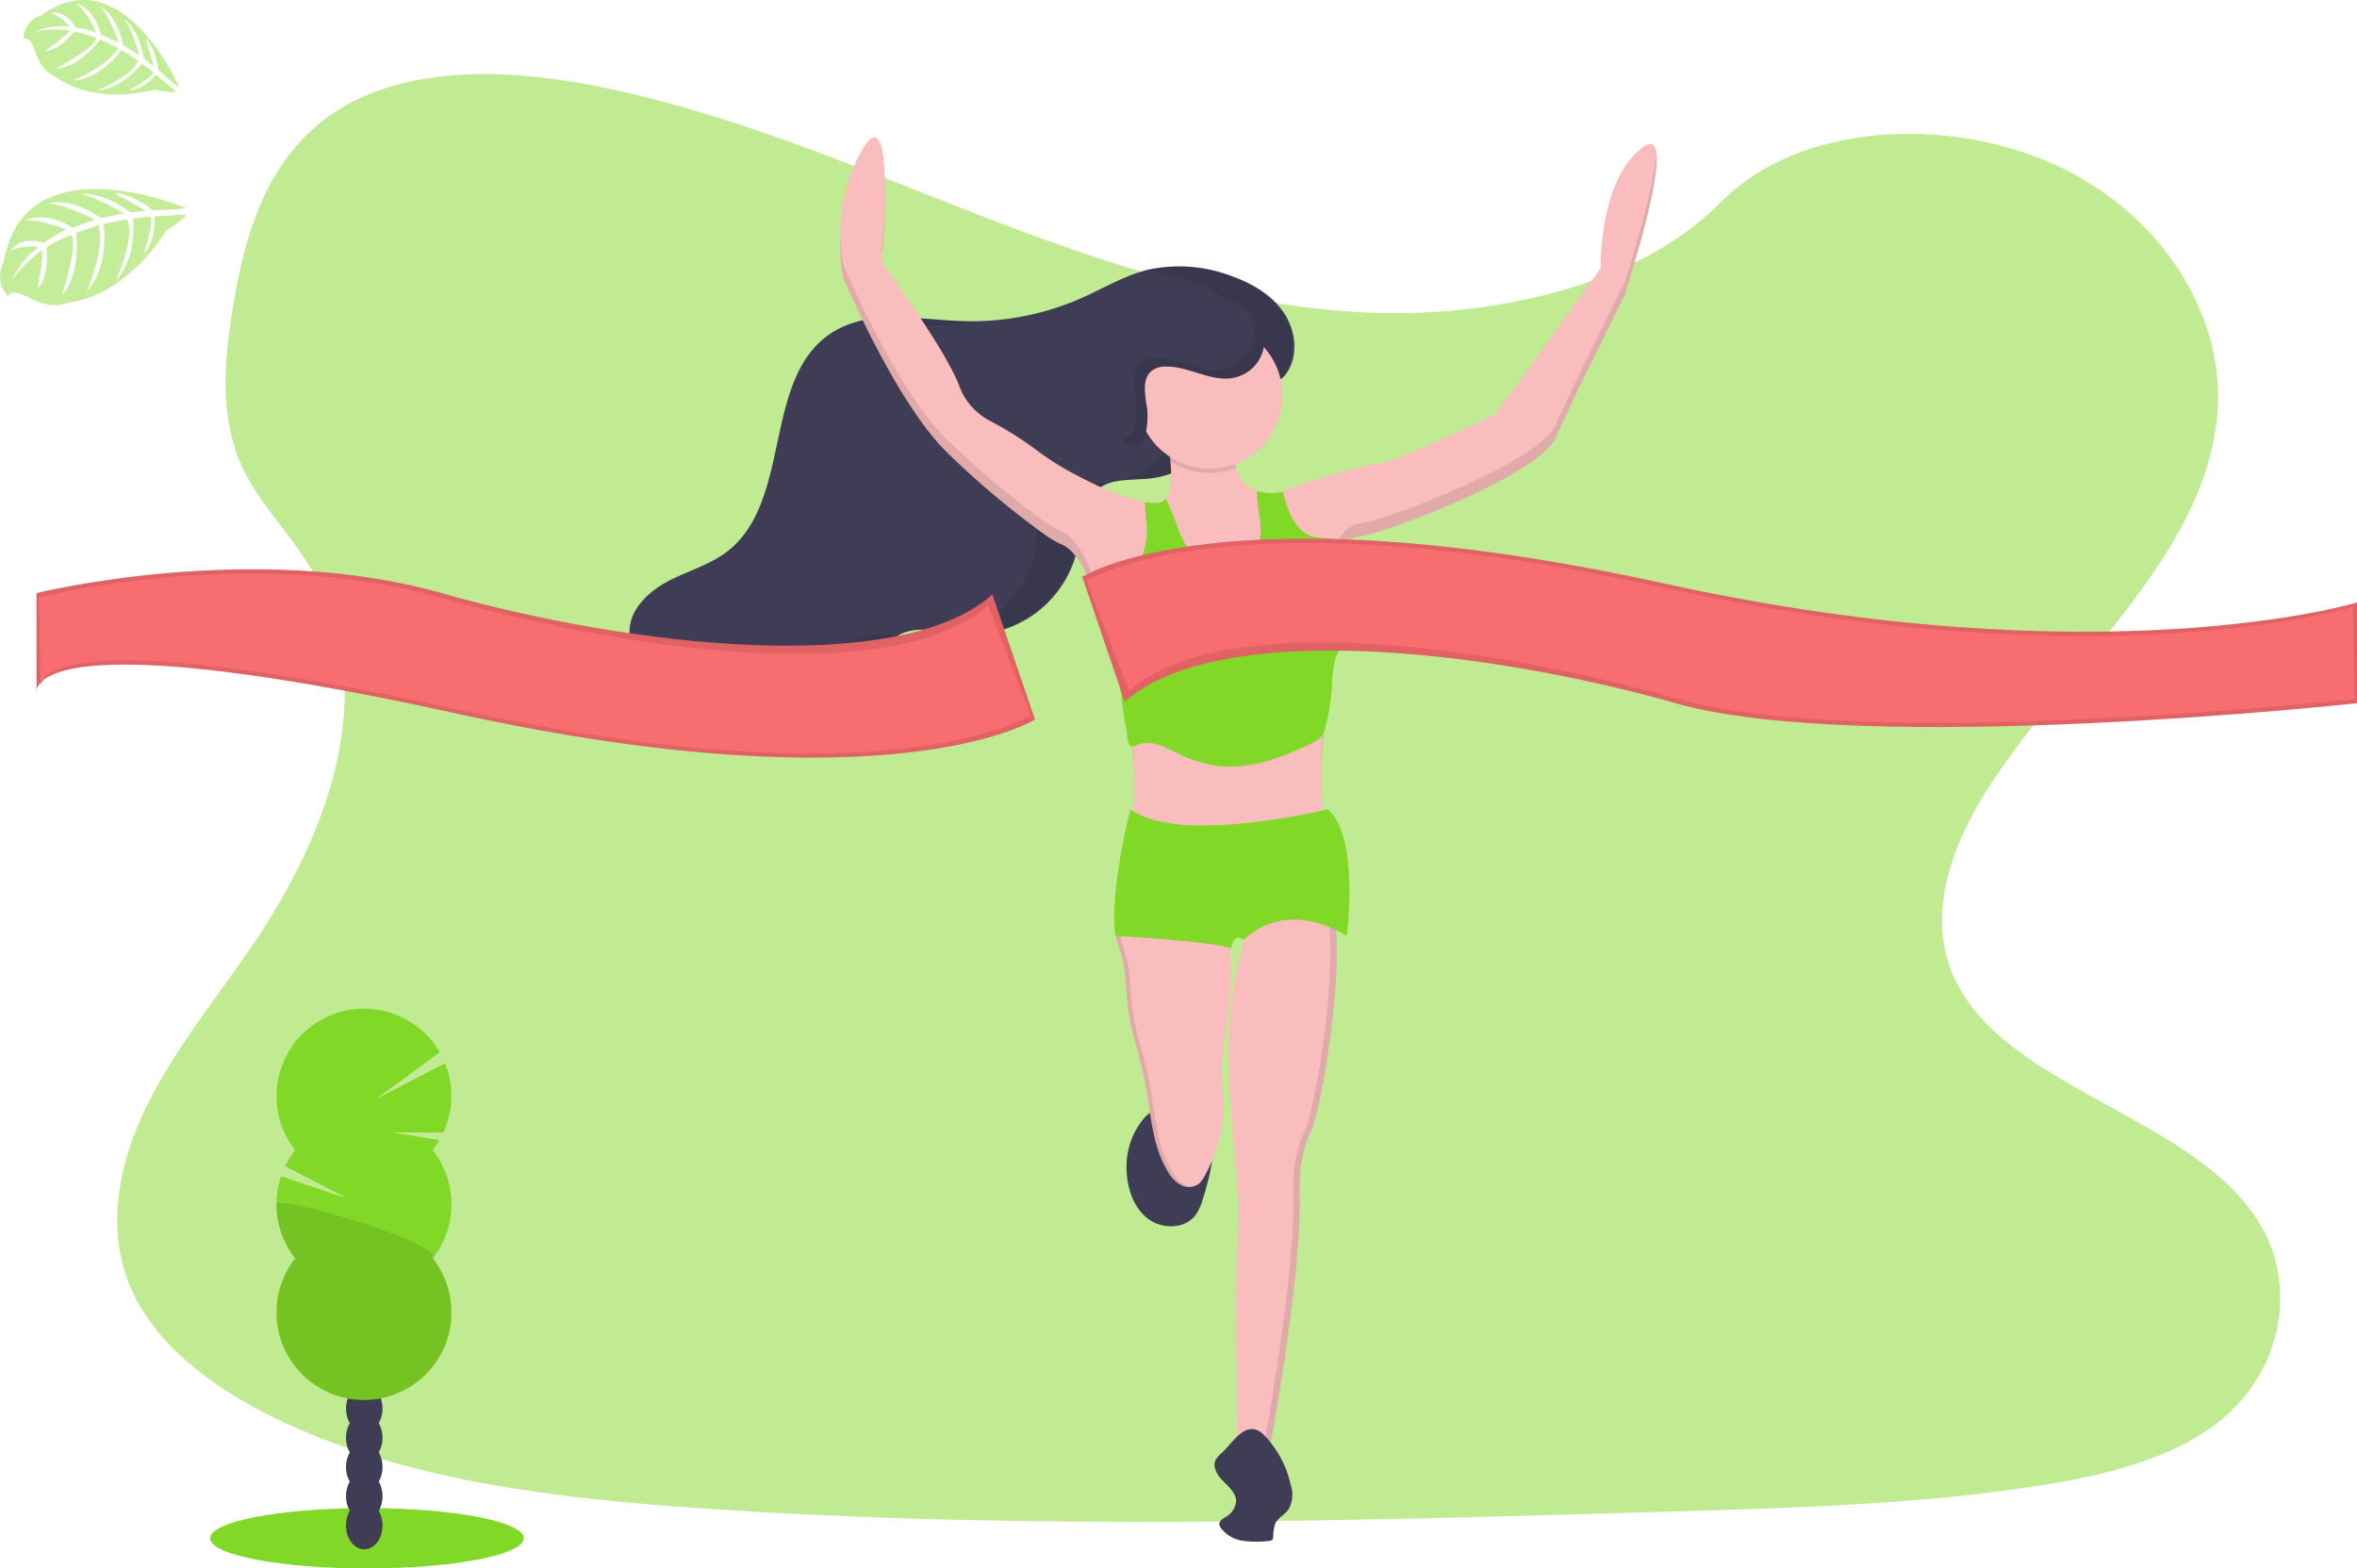 <svg xmlns="http://www.w3.org/2000/svg" width="375" height="249.516" viewBox="0 0 375 249.516"><defs><style>.a,.b{fill:#82d827;}.a{opacity:0.5;}.c{fill:#3f3d56;}.d,.f{opacity:0.1;}.e{fill:#fabdbd;}.g{fill:#f86d70;}.h{opacity:0.47;}</style></defs><g transform="translate(-0.013 0.004)"><path class="a" d="M304.594,156.572c-22.061-.784-43.073-7.9-63.123-15.68S201.534,124.465,180,120.337c-13.85-2.655-29.69-3.03-40.847,4.394-10.741,7.158-14.211,19.481-16.076,30.928-1.4,8.611-2.229,17.671,1.616,25.733,2.672,5.6,7.411,10.3,10.69,15.663,11.409,18.653,3.344,41.655-9.016,59.868-5.795,8.546-12.527,16.7-17,25.791s-6.545,19.515-2.628,28.794c3.879,9.2,13.127,16.1,23.145,20.96,20.347,9.865,44.314,12.691,67.7,14.29,51.755,3.542,103.783,2.008,155.675.474,19.2-.569,38.492-1.145,57.383-4.114,10.492-1.65,21.322-4.268,28.94-10.584,9.667-8.021,12.064-21.6,5.584-31.66C434.3,284,404.26,279.813,396.655,261.705c-4.179-9.964.112-21.066,6.19-30.307,13.035-19.825,34.882-37.22,36.031-59.885.791-15.564-9.711-31.153-25.951-38.519-17.02-7.721-40.626-6.749-53.177,6.03C346.8,152.168,324.075,157.23,304.594,156.572Z" transform="translate(-86.003 -106.81)"/><ellipse class="b" cx="24.956" cy="4.8" rx="24.956" ry="4.8" transform="translate(33.431 239.913)"/><ellipse class="c" cx="2.904" cy="3.804" rx="2.904" ry="3.804" transform="translate(55.063 238.87)"/><ellipse class="c" cx="2.904" cy="3.804" rx="2.904" ry="3.804" transform="translate(55.063 234.22)"/><ellipse class="c" cx="2.904" cy="3.804" rx="2.904" ry="3.804" transform="translate(55.063 229.571)"/><ellipse class="c" cx="2.904" cy="3.804" rx="2.904" ry="3.804" transform="translate(55.063 224.924)"/><ellipse class="c" cx="2.904" cy="3.804" rx="2.904" ry="3.804" transform="translate(55.063 220.275)"/><ellipse class="c" cx="2.904" cy="3.804" rx="2.904" ry="3.804" transform="translate(55.063 215.625)"/><ellipse class="c" cx="2.904" cy="3.804" rx="2.904" ry="3.804" transform="translate(55.063 210.976)"/><path class="b" d="M203.836,577.261a13.769,13.769,0,0,0,1.084-1.592l-7.636-1.255,8.256.061a13.932,13.932,0,0,0,.266-11.027L194.731,569.2l10.226-7.5a13.918,13.918,0,1,0-22.989,15.575,14.043,14.043,0,0,0-1.588,2.54l9.913,5.147-10.567-3.545a13.911,13.911,0,0,0,2.243,13.069,13.918,13.918,0,1,0,21.877,0,13.918,13.918,0,0,0,0-17.211Z" transform="translate(-134.991 -394.295)"/><path class="d" d="M179,645.605a13.861,13.861,0,0,0,2.979,8.6,13.918,13.918,0,1,0,21.877,0C205.711,651.847,179,644.048,179,645.605Z" transform="translate(-134.998 -454.039)"/><path class="c" d="M575.812,611.442c.211,2.727,1.261,5.549,3.47,7.158s5.723,1.578,7.411-.583a8.291,8.291,0,0,0,1.23-2.676c1.421-4.493,2.43-9.408.873-13.857-3.514-.228-7.588-1.882-10.226,1.023A12.115,12.115,0,0,0,575.812,611.442Z" transform="translate(-396.52 -424.648)"/><path class="e" d="M588.858,526.81c-.467,3.964-1.261,7.912-1.179,11.9.031,1.541.194,3.068.2,4.615a22.751,22.751,0,0,1-3.068,11.443,3.839,3.839,0,0,1-.839,1.084,2.693,2.693,0,0,1-2.932.1,5.768,5.768,0,0,1-2.083-2.26c-2.539-4.35-2.611-9.637-3.617-14.569-.77-3.773-2.12-7.431-2.608-11.249-.317-2.458-.269-4.963-.774-7.39-.153-.733-.583-1.834-.866-2.914a4.382,4.382,0,0,1-.136-2.563c.542-1.333,2.318-.815,3.474-.733a79.956,79.956,0,0,0,12.224-.031,1.05,1.05,0,0,1,1.415.733,16.538,16.538,0,0,1,.74,2.727A30.3,30.3,0,0,1,588.858,526.81Z" transform="translate(-393.252 -367.501)"/><g class="f" transform="translate(177.568 146.609)"><path d="M606.613,514.478a3,3,0,0,0-.631,0q-2.925.235-5.853.245Q603.372,514.73,606.613,514.478Z" transform="translate(-590.144 -514.342)"/><path d="M581.74,555.957a5.768,5.768,0,0,1-2.083-2.26c-2.539-4.35-2.611-9.637-3.617-14.569-.77-3.773-2.12-7.431-2.608-11.249-.317-2.458-.269-4.963-.774-7.39-.153-.733-.583-1.834-.866-2.914a4.381,4.381,0,0,1-.136-2.563,1.452,1.452,0,0,1,1.363-.886c-.862-.058-1.7.044-2.045.886a4.382,4.382,0,0,0,.136,2.563c.283,1.081.712,2.182.866,2.914.5,2.427.457,4.932.774,7.39.487,3.821,1.837,7.479,2.608,11.249,1.006,4.932,1.077,10.226,3.617,14.569a5.767,5.767,0,0,0,2.083,2.26,3.027,3.027,0,0,0,1.786.361A3.145,3.145,0,0,1,581.74,555.957Z" transform="translate(-570.833 -514.111)"/></g><path class="e" d="M636.2,534.738c-2.045,4.09-1.7,9.885-1.7,9.885.341,13.635-5.113,42.269-5.113,42.269h-4.772s-.682-31.7,0-34.429-.341-12.271-1.364-25.566a68.244,68.244,0,0,1,2.42-22.774c.382-1.364.648-2.11.648-2.11s7.84-11.59,12.272-6.136c1.023,1.268,1.565,3.828,1.752,7.06C640.941,513.6,637.764,531.6,636.2,534.738Z" transform="translate(-427.701 -354.523)"/><path class="d" d="M650.538,502.942c-.187-3.231-.723-5.795-1.752-7.06a3.511,3.511,0,0,0-3.347-1.421,3.634,3.634,0,0,1,2.325,1.421c1.023,1.268,1.565,3.828,1.752,7.06.607,10.663-2.57,28.661-4.138,31.8-2.045,4.091-1.7,9.885-1.7,9.885.341,13.635-5.113,42.269-5.113,42.269h1.023s5.454-28.634,5.113-42.269c0,0-.341-5.795,1.7-9.885C647.968,531.6,651.145,513.605,650.538,502.942Z" transform="translate(-437.905 -354.528)"/><path class="c" d="M618,754.745a4.432,4.432,0,0,0-.975,1.064c-.61,1.152.256,2.529,1.183,3.446s2.045,1.9,2.045,3.2a3.2,3.2,0,0,1-1.684,2.509c-.477.3-1.077.682-.978,1.248a1.172,1.172,0,0,0,.181.4,5.276,5.276,0,0,0,3.487,2.113,15.735,15.735,0,0,0,4.179.034.842.842,0,0,0,.573-.2.776.776,0,0,0,.153-.47,6.124,6.124,0,0,1,.341-2.137c.443-.89,1.462-1.343,2.045-2.141a4.758,4.758,0,0,0,.4-3.934,16.226,16.226,0,0,0-4.476-8.181C621.832,749.4,619.763,753.085,618,754.745Z" transform="translate(-423.577 -523.62)"/><path class="c" d="M448.332,225.23c1.9-2.843,1.408-6.818-.535-9.647s-5.065-4.609-8.287-5.757a23.326,23.326,0,0,0-13.594-.914c-3.552.924-6.743,2.857-10.09,4.35a43.389,43.389,0,0,1-18.844,3.75c-7.2-.2-15.08-2.045-21.117,1.888-11.051,7.189-6.136,26.755-16.59,34.769-2.819,2.161-6.368,3.105-9.5,4.772s-6.108,4.568-6.034,8.12a9.447,9.447,0,0,0,1.7,4.772,22.085,22.085,0,0,0,18.588,9.988,23.67,23.67,0,0,0,18.731-9.981c1.06-1.5,1.994-3.177,3.531-4.179,3.068-2.011,7.111-.6,10.772-.3a17.466,17.466,0,0,0,17.927-13.482c.682-3.426.562-7.52,3.32-9.671,2.226-1.735,5.359-1.364,8.181-1.66,5.161-.535,9.234-3.75,12.036-7.949,1.285-1.926,1.435-4.227,3.187-5.744C443.6,226.685,446.525,227.916,448.332,225.23Z" transform="translate(-243.58 -165.923)"/><g class="f" transform="translate(118.903 42.349)"><path d="M459.613,233.336a43.211,43.211,0,0,0,8.921-.682c-.811.024-1.629.024-2.444,0-5.648-.157-11.719-1.323-16.989.082C452.577,232.77,456.173,233.241,459.613,233.336Z" transform="translate(-431.93 -223.939)"/><path d="M415.716,380.943c-1.537,1-2.471,2.676-3.531,4.179A23.947,23.947,0,0,1,398.73,394.4c.4.017.8.027,1.2.024a23.659,23.659,0,0,0,18.731-9.981c1.06-1.5,1.994-3.177,3.531-4.179l.266-.164C420.052,379.767,417.689,379.651,415.716,380.943Z" transform="translate(-398.73 -321.376)"/><path d="M598.289,215.553c-1.94-2.816-5.065-4.609-8.287-5.757a23.326,23.326,0,0,0-13.594-.914c-.1.024-.2.055-.3.082a26.093,26.093,0,0,1,7.417,1.514c3.221,1.149,6.347,2.942,8.287,5.757s2.437,6.818.535,9.647c-1.807,2.7-4.728,1.466-6.64,3.126-1.752,1.517-1.9,3.818-3.187,5.744a17.528,17.528,0,0,1-9.94,7.567c1.435-.17,2.949-.15,4.38-.3,5.161-.535,9.234-3.75,12.036-7.949,1.285-1.926,1.435-4.227,3.187-5.744,1.912-1.66,4.834-.43,6.64-3.126C600.73,222.357,600.235,218.369,598.289,215.553Z" transform="translate(-513.319 -208.252)"/><path d="M521.33,309.231c-2.805.293-5.938-.075-8.181,1.66-2.758,2.151-2.625,6.245-3.32,9.671A17.5,17.5,0,0,1,498,333.327l.406.038a17.466,17.466,0,0,0,17.927-13.482c.682-3.426.563-7.52,3.32-9.671a6.157,6.157,0,0,1,2.117-1.023C521.616,309.193,521.476,309.217,521.33,309.231Z" transform="translate(-464.161 -274.783)"/></g><path class="e" d="M566.785,173.381s-8.181,16.362-10.908,22.5-27.611,15.339-31.02,15.68a4.39,4.39,0,0,0-2.434,1.173,13.407,13.407,0,0,0-3.02,4.622s1.363,9.2-.341,24.543c-.034.3-.065.593-.092.879-1.486,14.6,1.626,18.039,1.626,18.039s-33.065,12.612-32.042-3.75a74.162,74.162,0,0,0-.044-12.06,50.644,50.644,0,0,0-1.957-9.5c-.808-2.826-1.773-5.924-2.771-10.144a44.5,44.5,0,0,0-1.9-6.187c-.024-.061-.048-.123-.068-.181-1.7-4.23-3.409-5.6-4.384-6.04a14.736,14.736,0,0,1-2.618-1.473,137.7,137.7,0,0,1-15.929-13.39c-8.181-8.181-16.362-27.611-16.362-27.611s-2.386-11.249,3.068-20.453,3.068,18.066,3.068,18.066,9.885,13.294,12.271,19.43a10.252,10.252,0,0,0,4.772,5.611,56.584,56.584,0,0,1,7.547,4.718,44.074,44.074,0,0,0,5.076,3.313c3.811,2.045,8.375,4.353,12.179,4.96a11.484,11.484,0,0,0,1.8.153,1.861,1.861,0,0,0,1.5-.682c1.023-1.2,1-3.794.764-5.924a30.112,30.112,0,0,0-.559-3.283s11.078-6.988,10.738,1.534a9.524,9.524,0,0,0,.259,2.8,4.858,4.858,0,0,0,3.3,3.613,8.181,8.181,0,0,0,4.09.133,4,4,0,0,0,1.207-.412c1.023-.682,11.249-3.75,14.317-4.091s18.407-7.84,18.407-7.84l16.7-23.18s-.341-13.635,6.477-19.089S566.785,173.381,566.785,173.381Z" transform="translate(-308.351 -126.278)"/><g class="f" transform="translate(133.649 24.363)"><path d="M667.02,391.457a67.933,67.933,0,0,0-.392,8.249c.034-1.8.153-3.855.392-6.2.027-.286.058-.583.092-.879a133.649,133.649,0,0,0,.852-15.813,136.887,136.887,0,0,1-.852,13.768C667.092,390.875,667.048,391.171,667.02,391.457Z" transform="translate(-590.05 -301.367)"/><path d="M594.941,289.07c-.228.133-.341.215-.341.215a29.224,29.224,0,0,1,.654,4.431A20.916,20.916,0,0,0,594.941,289.07Z" transform="translate(-542.579 -243.536)"/><path d="M461.723,181.028c.167-2.386.416-6.664.368-10.468-.058,5.086-.511,10.274-.511,10.274Z" transform="translate(-454.902 -165.423)"/><path d="M578.539,466.53a2.244,2.244,0,0,1-.024.4c-1.023,16.362,32.042,3.75,32.042,3.75a5.549,5.549,0,0,1-.862-1.732C604.715,470.719,579.688,478.962,578.539,466.53Z" transform="translate(-531.962 -360.504)"/><path d="M716.442,176.185s-8.181,16.362-10.908,22.5-27.611,15.339-31.02,15.68a4.39,4.39,0,0,0-2.434,1.173,13.409,13.409,0,0,0-3.02,4.622s.082.556.181,1.612a12.675,12.675,0,0,1,2.84-4.189,4.391,4.391,0,0,1,2.434-1.173c3.409-.341,28.293-9.544,31.02-15.68s10.908-22.5,10.908-22.5,5.764-17.5,5.13-22.74C721.047,162.2,716.442,176.185,716.442,176.185Z" transform="translate(-591.657 -155.49)"/><path d="M488.5,272.612a50.648,50.648,0,0,0-1.957-9.5c-.808-2.826-1.773-5.924-2.771-10.144a44.5,44.5,0,0,0-1.9-6.187c-.024-.061-.048-.123-.068-.181-1.7-4.23-3.409-5.6-4.384-6.04a14.739,14.739,0,0,1-2.618-1.473,137.688,137.688,0,0,1-15.929-13.39c-8.181-8.181-16.362-27.611-16.362-27.611a30.818,30.818,0,0,1-.5-4.97,32.852,32.852,0,0,0,.5,7.015s8.181,19.43,16.362,27.611a137.688,137.688,0,0,0,15.929,13.39,14.738,14.738,0,0,0,2.638,1.473c.971.443,2.672,1.81,4.384,6.04.02.058.044.119.068.181a44.494,44.494,0,0,1,1.885,6.187c1,4.22,1.964,7.319,2.771,10.145a50.638,50.638,0,0,1,1.957,9.5c.143,1.425.228,2.976.252,4.721A59.386,59.386,0,0,0,488.5,272.612Z" transform="translate(-441.99 -180.293)"/></g><path class="b" d="M599.119,336.893a20.314,20.314,0,0,0-1.363,2.686,16.228,16.228,0,0,0-.614,4.506,36.17,36.17,0,0,1-.968,6.313,6.984,6.984,0,0,1-.341,1.118,2.957,2.957,0,0,1-.4.682,2.906,2.906,0,0,1-.634.576,7.435,7.435,0,0,1-1.156.631c-4.745,2.216-9.92,4.172-15.1,3.409a21.971,21.971,0,0,1-6.282-2.113c-1.875-.91-3.995-1.991-5.938-1.234h0a2.989,2.989,0,0,1-.951.3.9.9,0,0,1-.191-.017c-.641-.123-.641-2.284-.787-2.921-.559-2.447-.644-4.431-.978-6.558a21.524,21.524,0,0,0-.822-3.467,40.935,40.935,0,0,1-1.776-12.844c0-.215-1.534,0-2.045-.02-.13,0-.2-.02-.17-.065a.678.678,0,0,1,.1-.116,1.556,1.556,0,0,1,.61-.3l.4-.119c2.107-.6,4.431-.845,6.006-2.328,1.636-1.531,2.045-3.975,1.974-6.211a36.981,36.981,0,0,1-.314-3.913,11.485,11.485,0,0,0,1.8.153,1.861,1.861,0,0,0,1.5-.682,26.916,26.916,0,0,1,1.473,3.409,23.561,23.561,0,0,0,1.871,4.213,7.135,7.135,0,0,0,6.381,3.269,5.927,5.927,0,0,0,5.277-4.6c.392-2.165-.518-5.28-.5-7.53a8.18,8.18,0,0,0,4.09.133,3.694,3.694,0,0,1,.147.426c.767,2.632,1.79,5.652,4.363,6.586,1.663.6,3.63.15,5.168,1.023a3.3,3.3,0,0,1,.341.225,3.772,3.772,0,0,1,.9.958,7.7,7.7,0,0,1,1.094,3.436A19.061,19.061,0,0,1,599.119,336.893Z" transform="translate(-385.201 -235.018)"/><path class="d" d="M605.557,288.822a11.617,11.617,0,0,1-10.438-1.053,30.128,30.128,0,0,0-.559-3.283s11.078-6.988,10.738,1.534A9.526,9.526,0,0,0,605.557,288.822Z" transform="translate(-408.904 -214.373)"/><circle class="e" cx="11.59" cy="11.59" r="11.59" transform="translate(180.881 51.364)"/><path class="g" d="M555.06,341.462s22.5-14.317,92.377,1.023,110.444,3.068,110.444,3.068v16.021s-78.4,8.522-108.4,0-72.7-13.437-87.653-.242Z" transform="translate(-382.868 -249.704)"/><path class="d" d="M555.06,341.462s22.5-14.317,92.377,1.023,110.444,3.068,110.444,3.068v16.021s-78.4,8.522-108.4,0-72.7-13.437-87.653-.242Z" transform="translate(-382.868 -249.704)"/><path class="g" d="M557.06,343.462s21.816-14.317,91.7,1.023,109.762,3.068,109.762,3.068l.341,14.658s-77.72,8.522-107.717,0-72.358-14.46-87.312-1.265Z" transform="translate(-384.187 -251.022)"/><path class="g" d="M225.8,373.588s-22.5,14.317-92.377-1.023S66.948,369.5,66.948,369.5V353.476s34.428-8.522,64.426,0,72.7,13.437,87.653.242Z" transform="translate(-61.124 -259.128)"/><path class="d" d="M225.8,373.588s-22.5,14.317-92.377-1.023S66.948,369.5,66.948,369.5V353.476s34.428-8.522,64.426,0,72.7,13.437,87.653.242Z" transform="translate(-61.124 -259.128)"/><path class="g" d="M225.826,374.225s-21.816,14.317-91.7-1.023-65.789-3.068-65.789-3.068L68,355.476s33.747-8.522,63.744,0,72.358,14.46,87.312,1.265Z" transform="translate(-61.835 -260.446)"/><path class="c" d="M564.268,238.18c-.341-2.127-.866-4.806.914-6.023a3.783,3.783,0,0,1,2.11-.545c3.685-.038,7.206,2.529,10.819,1.779a6.1,6.1,0,0,0,2.386-10.864,12.252,12.252,0,0,0-4.956-1.8c-4.571-.941-9.343-1.878-13.857-.682s-8.638,5.243-8.276,9.885a13.964,13.964,0,0,0,2.485,6.136c.9,1.439,4.4,8.181,6.105,8.283C564.4,244.493,564.5,239.571,564.268,238.18Z" transform="translate(-381.764 -173.307)"/><path class="b" d="M603.937,461.7s-23.521,5.795-31.361,0c0,0-3.409,13.294-2.386,20.112,0,0,16.7,1.023,18.407,2.045,0,0,.341-2.727,2.045-1.363,0,0,5.795-6.818,16.362-.682C607,481.812,609.05,465.79,603.937,461.7Z" transform="translate(-392.715 -332.957)"/><path class="d" d="M593.795,227.487a6.762,6.762,0,0,0-.76-.477,6.084,6.084,0,0,1-3.337,9.977c-3.613.75-7.135-1.817-10.819-1.779a3.784,3.784,0,0,0-2.11.545c-1.779,1.217-1.258,3.9-.917,6.023.225,1.391.133,6.313-2.26,6.18h-.041c.658.8,1.271,1.343,1.745,1.363,2.386.133,2.485-4.772,2.26-6.18-.341-2.127-.862-4.806.917-6.023a3.784,3.784,0,0,1,2.11-.545c3.685-.037,7.206,2.529,10.819,1.779a6.1,6.1,0,0,0,2.386-10.864Z" transform="translate(-395.056 -178.267)"/><g class="h" transform="translate(0.013 30.065)"><path class="b" d="M79.387,175.18S53.9,164.463,50.559,183.79a4.7,4.7,0,0,0,.682,5.5s.522-1.333,2.986.048a12.817,12.817,0,0,0,2.782,1.128,6.259,6.259,0,0,0,3.961-.211h0s8.382-.453,15.431-11.419c0,0,3.02-1.868,3.174-2.567l-5.052.341s.385,3.7-1.7,5.918c0,0,1.858-5.737.965-5.9-.181-.034-2.669.3-2.669.3s.644,6.429-2.727,9.756c0,0,3.129-6.541,1.766-9.64l-3.726.719s1.023,6.763-2.666,10.7c0,0,3.03-6.954,1.861-10.489l-3.572,1.2s.862,6.62-2.223,9.885c0,0,2.693-8.389,1.425-9.544,0,0-3.211,1.3-3.9,2.045,0,0,.511,4.772-1.452,6.477,0,0,1.207-5.795.61-6.033,0,0-3.733,2.809-4.868,5.232a14.15,14.15,0,0,1,4.4-5.795,7.848,7.848,0,0,0-4.431.624s1.292-2.458,5.335-1.292c0,0,3-2.073,3.6-2.045,0,0-3.825-1.7-6.589-1.5,0,0,2.962-1.7,7.527,1.145l3.559-1.289s-4.939-2.533-7.417-2.522c0,0,3.293-1.271,8.345,2.274l3.644-.747s-4.091-2.505-6.848-3.088c0,0,3.31-.522,7.9,2.918l2.5-.211s-3.02-1.776-3.934-2.209-.873-.716-.873-.716A11.9,11.9,0,0,1,74.2,175.6S79.363,175.5,79.387,175.18Z" transform="translate(-49.953 -172.217)"/></g><g class="h" transform="translate(3.748 -0.004)"><path class="b" d="M85.668,97.827S76.621,76.941,63.637,86.52a3.866,3.866,0,0,0-2.727,3.647s1.07-.494,1.745,1.728a10.7,10.7,0,0,0,1.023,2.257,5.113,5.113,0,0,0,2.451,2.124h0s5.236,4.506,15.68,2.008c0,0,2.86.614,3.351.283l-3.194-2.679s-1.875,2.417-4.39,2.536c0,0,4.373-2.352,3.934-2.959-.089-.123-1.752-1.343-1.752-1.343s-3.283,4.186-7.158,4.251c0,0,5.587-2.107,6.541-4.721l-2.621-1.7s-3.252,4.6-7.68,4.837c0,0,5.761-2.386,7.08-5.168l-2.805-1.323s-3.259,4.431-6.944,4.6c0,0,6.378-3.45,6.279-4.857a14.813,14.813,0,0,0-3.487-1s-2.41,3.119-4.561,3.03c0,0,4.019-2.758,3.8-3.238,0,0-3.818-.457-5.873.341a11.632,11.632,0,0,1,5.914-.934,6.39,6.39,0,0,0-2.979-2.148s2.168-.726,3.906,2.27a14.783,14.783,0,0,1,3.3.828A13.942,13.942,0,0,0,69.4,84.546s2.727.682,3.818,4.967l2.846,1.265s-1.49-4.319-2.986-5.72c0,0,2.683,1.118,3.664,6.1l2.587,1.633a23.764,23.764,0,0,0-2.308-5.72s2.263,1.571,3.034,6.231l1.6,1.3s-.784-2.775-1.081-3.552-.109-.92-.109-.92a9.821,9.821,0,0,1,1.871,5.007S85.483,98,85.668,97.827Z" transform="translate(-60.91 -84.006)"/></g></g></svg>